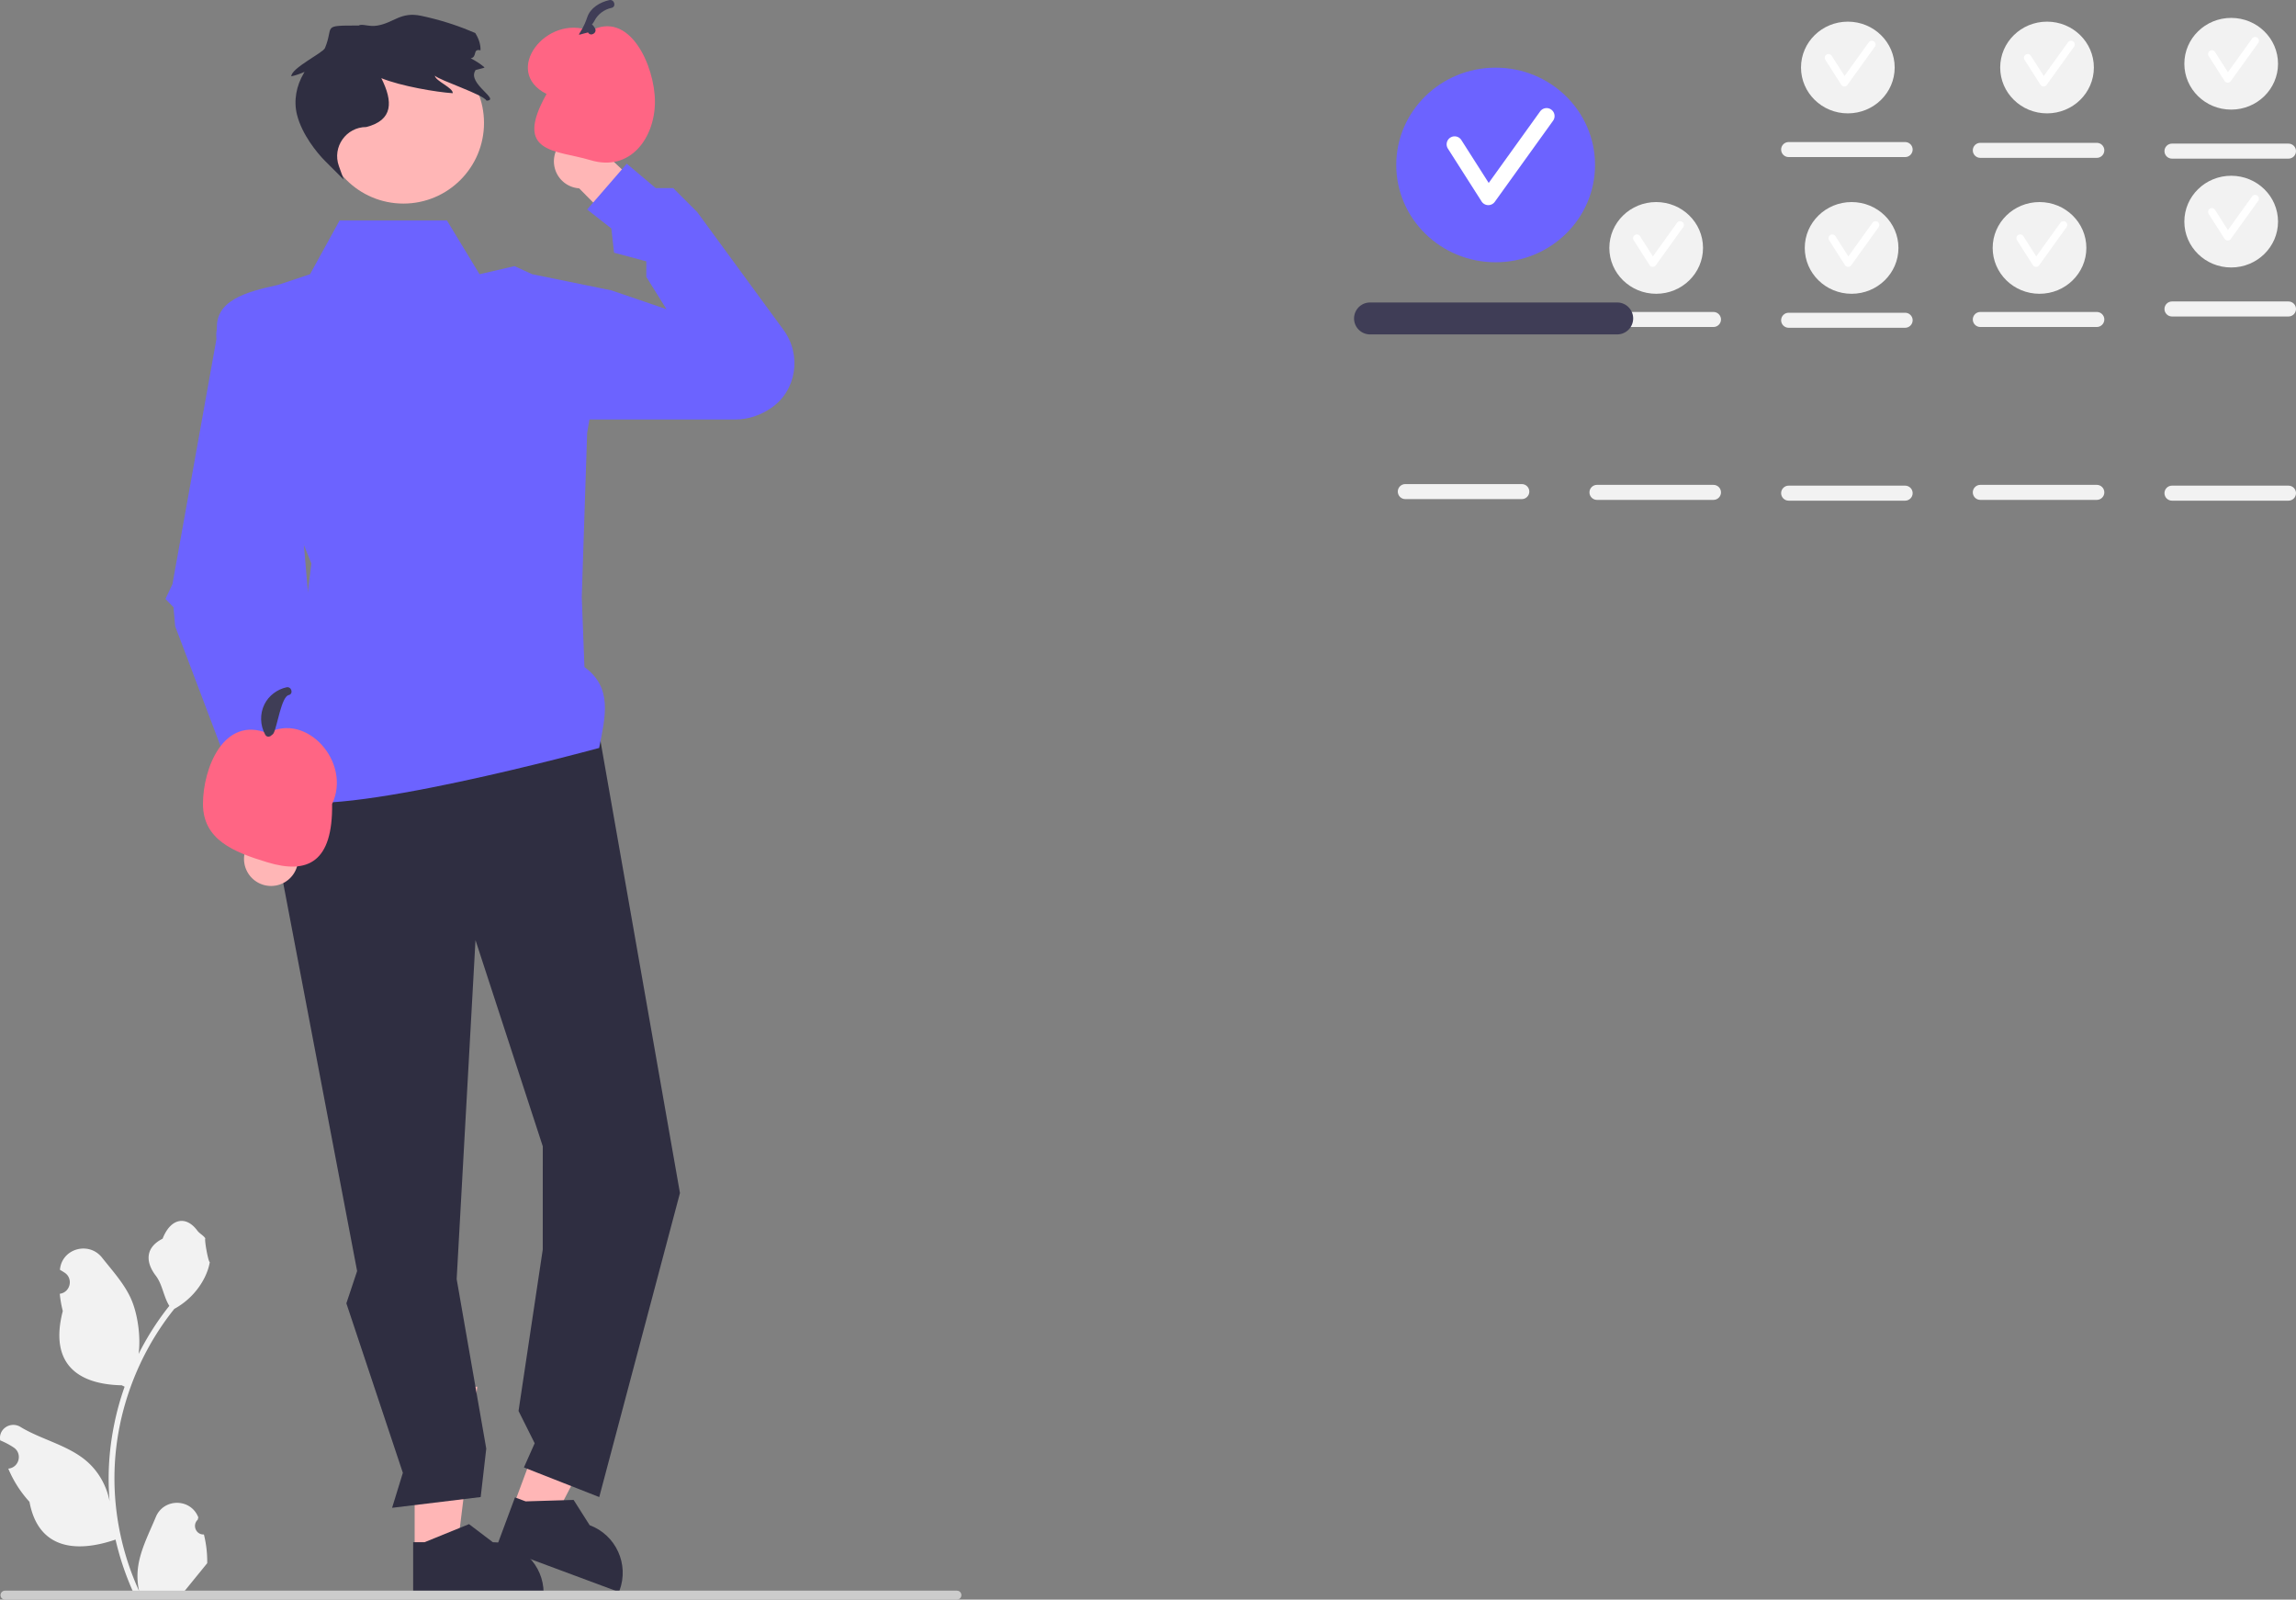 <svg xmlns="http://www.w3.org/2000/svg" width="610.927" height="425.59"><rect width="100%" height="100%" fill="#808080" stroke="none"/><path d="M161.617 41.425l15.646 14.75-7.179 10.113-15.986-16.183a7.197 7.197 0 113.045-13.907 7.186 7.186 0 014.474 5.227zM110.333 412.494l11.287-.001 5.37-43.536-16.66.001.003 43.536z" fill="#ffb6b6"/><path d="M109.936 424.269l34.709-.002v-.439c0-7.46-6.049-13.509-13.51-13.51l-6.34-4.81-11.83 4.812h-3.03v13.949z" fill="#2f2e41"/><path fill="#ffb6b6" d="M136.641 400.575l10.58 3.934 20.21-38.933-15.614-5.806-15.176 40.805z"/><path d="M132.164 411.472l32.532 12.1.153-.412c2.6-6.993-.96-14.77-7.952-17.371h-.001l-4.266-6.72-12.764.386-2.84-1.057-4.862 13.074z" fill="#2f2e41"/><path fill="#2f2e41" d="M158.018 187.134l22.907 130.283-21.475 80.89-20.044-7.875 2.863-6.443-4.295-8.59 6.443-42.95.01-27.449-17.906-54.872-5.01 90.195 7.873 45.098-1.482 12.885-23.572 2.864 2.863-9.306-15.032-45.098 2.863-8.59-20.043-105.228 5.01-33.644 78.027-12.17z"/><path d="M90.371 58.642h28.538l8.686 14.317 9.306-2.148 4.715 2.148 21.055 4.295-6.443 37.939-1.431 43.666.715 18.612c7.527 5.499 5.584 13.077 3.915 21.529 0 0-71.919 19.668-83.372 13.386v-8.117l6.8-54.358-25.054-61.562c-1.1-8.428 7.804-10.705 16.106-12.527l8.59-2.863 7.874-14.317z" fill="#6c63ff"/><path d="M156.228 82.264l6.443-5.01 14.658 5.01-5.352-8.59v-4.14l-8.59-2.302-.716-6.443-6.443-5.053 10.55-12.175 7.704 6.494 4.653-.003 6.403 6.403 22.956 31.343c4.88 6.663 3.476 16.207-3.385 20.806-2.638 1.769-5.808 3.01-9.51 3.01h-40.591l1.22-29.35z" fill="#6c63ff"/><circle cx="107.34" cy="32.717" r="21.447" fill="#ffb6b6"/><path d="M66.114 224.57l-.509-21.496 12.24-2.004-.271 22.746a7.197 7.197 0 11-12.031 7.611 7.186 7.186 0 01.571-6.857z" fill="#ffb6b6"/><path d="M65.753 81.48c-4.829-.277-8.733 3.88-8.153 8.682l-11.713 65.264-1.863 3.922 2.136 2.206.45 5.057 17.833 47.1 22.286.825L78.427 116l-5.771-29.278a7.764 7.764 0 00-6.903-5.242z" fill="#6c63ff"/><path d="M88.368 213.893c.214 15.476-6.443 18.782-17.18 15.544-9.085-2.74-17.18-6.055-17.18-15.544s5.522-23.52 17.18-18.816c10.43-5.727 22.412 7.845 17.18 18.816z" fill="#ff6584"/><path d="M70.569 195.463c-1.37-2.496-1.465-5.544-.192-8.099 1.135-2.276 3.381-3.97 5.858-4.503 1.347-.29 1.923 1.78.57 2.07-1.923.415-3.05 8.33-3.972 10.078-.992 1.88-1.424-2.477-.41-.63.666 1.212-1.188 2.297-1.854 1.084z" fill="#3f3d56"/><path d="M174.268 27.06c0 9.488-6.443 18.782-17.18 15.544C148.004 39.864 136.427 41 145.427 25c-12-6 .003-21.46 11.66-16.756 10.432-5.727 17.18 9.328 17.18 18.816z" fill="#ff6584"/><path d="M156.47 8.63c-4.179.977-2.031 1.398-.192-4.1.807-2.41 3.38-3.97 5.857-4.502 1.348-.29 1.924 1.78.57 2.07-1.923.415-3.575 1.622-4.498 3.37-.992 1.882-.898.23.117 2.077.665 1.212-1.188 2.297-1.855 1.084z" fill="#3f3d56"/><path d="M54.259 408.257c-2.066.13-3.208-2.437-1.645-3.933l.156-.619-.062-.148c-2.09-4.982-9.17-4.947-11.241.042-1.84 4.428-4.18 8.864-4.756 13.546a18.029 18.029 0 00.316 6.2c-4.308-9.41-6.575-19.686-6.575-30.02 0-2.597.142-5.194.433-7.783.239-2.119.568-4.225.995-6.31 2.305-11.278 7.298-22.02 14.5-30.99 3.462-1.893 6.349-4.851 8.093-8.397.626-1.279 1.117-2.655 1.35-4.056-.394.052-1.486-5.949-1.189-6.317-.549-.833-1.532-1.247-2.131-2.06-2.983-4.044-7.092-3.338-9.237 2.157-4.582 2.313-4.626 6.148-1.815 9.837 1.79 2.347 2.035 5.522 3.605 8.035-.162.206-.33.407-.491.613a73.592 73.592 0 00-7.681 12.169c.61-4.766-.291-10.508-1.827-14.21-1.748-4.217-5.025-7.769-7.91-11.415-3.466-4.379-10.574-2.468-11.184 3.084l-.018.16c.429.243.849.5 1.26.77 2.339 1.548 1.53 5.175-1.242 5.602l-.063.01c.155 1.544.42 3.075.808 4.58-3.702 14.315 4.29 19.53 15.701 19.764.252.129.497.258.75.38a73.187 73.187 0 00-2.765 9.98 73.856 73.856 0 00-1.279 9.049c-.297 3.83-.271 7.68.052 11.503l-.02-.136c-.82-4.211-3.106-8.145-6.426-10.87-4.946-4.063-11.933-5.559-17.268-8.824-2.569-1.572-5.86.459-5.412 3.437l.022.142c.795.323 1.57.698 2.319 1.118.428.241.848.498 1.258.77 2.34 1.547 1.531 5.173-1.24 5.601l-.063.01c-.046.006-.084.013-.13.02a30.654 30.654 0 005.639 8.829c2.315 12.497 12.256 13.682 22.89 10.043h.007a75.092 75.092 0 005.044 14.726h18.02c.065-.2.123-.407.181-.607a20.473 20.473 0 01-4.986-.297c1.337-1.64 2.674-3.294 4.01-4.934a1.12 1.12 0 00.085-.097c.678-.84 1.363-1.673 2.04-2.513h.001a29.99 29.99 0 00-.879-7.64v-.001z" fill="#f2f2f2"/><path d="M255.81 424.4c0 .66-.53 1.19-1.19 1.19H1.33c-.66 0-1.19-.53-1.19-1.19s.53-1.19 1.19-1.19h253.29c.66 0 1.19.53 1.19 1.19z" fill="#ccc"/><path d="M508.927 39.792c0-1.103-.897-2-2-2h-31c-1.103 0-2 .897-2 2s.897 2 2 2h31c1.103 0 2-.897 2-2zM559.927 40c0-1.103-.897-2-2-2h-31c-1.103 0-2 .897-2 2s.897 2 2 2h31c1.103 0 2-.897 2-2zM610.927 40.208c0-1.103-.897-2-2-2h-31c-1.103 0-2 .897-2 2s.897 2 2 2h31c1.103 0 2-.897 2-2zM559.927 85c0-1.103-.897-2-2-2h-31c-1.103 0-2 .897-2 2s.897 2 2 2h31c1.103 0 2-.897 2-2zM457.927 85c0-1.103-.897-2-2-2h-31c-1.103 0-2 .897-2 2s.897 2 2 2h31c1.103 0 2-.897 2-2zM508.927 85.208c0-1.103-.897-2-2-2h-31c-1.103 0-2 .897-2 2s.897 2 2 2h31c1.103 0 2-.897 2-2zM559.927 131c0-1.103-.897-2-2-2h-31c-1.103 0-2 .897-2 2s.897 2 2 2h31c1.103 0 2-.897 2-2zM610.927 131.208c0-1.103-.897-2-2-2h-31c-1.103 0-2 .897-2 2s.897 2 2 2h31c1.103 0 2-.897 2-2zM406.927 130.792c0-1.103-.897-2-2-2h-31c-1.103 0-2 .897-2 2s.897 2 2 2h31c1.103 0 2-.897 2-2zM457.927 131c0-1.103-.897-2-2-2h-31c-1.103 0-2 .897-2 2s.897 2 2 2h31c1.103 0 2-.897 2-2zM508.927 131.208c0-1.103-.897-2-2-2h-31c-1.103 0-2 .897-2 2s.897 2 2 2h31c1.103 0 2-.897 2-2z" fill="#f2f2f2"/><ellipse cx="491.681" cy="17.962" rx="12.463" ry="12.201" fill="#f2f2f2"/><path d="M490.762 23h-.028a1 1 0 01-.815-.462l-4.225-6.625a1 1 0 111.686-1.076l3.431 5.38 6.447-8.967a1 1 0 011.624 1.167l-7.308 10.166a1 1 0 01-.812.417z" fill="#fff"/><ellipse cx="544.681" cy="17.962" rx="12.463" ry="12.201" fill="#f2f2f2"/><path d="M543.762 23h-.028a1 1 0 01-.815-.462l-4.225-6.625a1 1 0 111.686-1.076l3.431 5.38 6.447-8.967a1 1 0 011.624 1.167l-7.308 10.166a1 1 0 01-.812.417z" fill="#fff"/><ellipse cx="593.681" cy="16.962" rx="12.463" ry="12.201" fill="#f2f2f2"/><path d="M592.762 22h-.028a1 1 0 01-.815-.462l-4.225-6.625a1 1 0 111.686-1.076l3.431 5.38 6.447-8.967a1 1 0 011.624 1.167l-7.308 10.166a1 1 0 01-.812.417z" fill="#fff"/><path d="M610.927 82.208c0-1.103-.897-2-2-2h-31c-1.103 0-2 .897-2 2s.897 2 2 2h31c1.103 0 2-.897 2-2z" fill="#f2f2f2"/><g><ellipse cx="593.681" cy="58.962" rx="12.463" ry="12.201" fill="#f2f2f2"/><path d="M592.762 64h-.028a1 1 0 01-.815-.462l-4.225-6.625a1 1 0 111.686-1.076l3.431 5.38 6.447-8.967a1 1 0 011.624 1.166l-7.308 10.167a1 1 0 01-.812.417z" fill="#fff"/></g><g><ellipse cx="542.681" cy="65.962" rx="12.463" ry="12.201" fill="#f2f2f2"/><path d="M541.762 71h-.028a1 1 0 01-.815-.462l-4.225-6.625a1 1 0 111.686-1.076l3.431 5.38 6.447-8.967a1 1 0 011.624 1.166l-7.308 10.167a1 1 0 01-.812.417z" fill="#fff"/></g><g><ellipse cx="492.681" cy="65.962" rx="12.463" ry="12.201" fill="#f2f2f2"/><path d="M491.762 71h-.028a1 1 0 01-.815-.462l-4.225-6.625a1 1 0 111.686-1.076l3.431 5.38 6.447-8.967a1 1 0 011.624 1.166l-7.308 10.167a1 1 0 01-.812.417z" fill="#fff"/></g><g><ellipse cx="440.681" cy="65.962" rx="12.463" ry="12.201" fill="#f2f2f2"/><path d="M439.762 71h-.028a1 1 0 01-.815-.462l-4.225-6.625a1 1 0 111.686-1.076l3.431 5.38 6.447-8.967a1 1 0 011.624 1.166l-7.308 10.167a1 1 0 01-.812.417z" fill="#fff"/></g><path d="M434.56 84.726a4.248 4.248 0 00-4.244-4.244h-65.779c-2.34 0-4.243 1.903-4.243 4.244s1.903 4.244 4.243 4.244h65.78a4.248 4.248 0 004.243-4.244z" fill="#3f3d56"/><g><ellipse cx="397.965" cy="43.889" rx="26.446" ry="25.889" fill="#6c63ff"/><path d="M396.016 54.578l-.06-.001a2.122 2.122 0 01-1.73-.98l-8.964-14.058a2.122 2.122 0 113.579-2.281l7.28 11.416 13.679-19.03a2.121 2.121 0 113.446 2.476l-15.507 21.574a2.122 2.122 0 01-1.723.884z" fill="#fff"/></g><path d="M125.253 15.525c1.3.64 2.52 1.44 3.62 2.36.32.27-2.71.63-2.41.91-2.15 3.46 6.81 7.79 3 8-.76-1.62-12.49-5.41-13.76-6.66.18 1.44 4.93 3.23 4.76 4.66-4.27-.27-13.79-1.87-19-4 3.14 6.255 3.163 11.172-4 13-5.36 0-9.103 5.31-7.3 10.36l1.3 3.64-5-5c-2.079-2.08-6.106-6.999-7.432-12.251-.952-3.772-.176-7.725 1.805-11.072.073-.124.14-.243.197-.357-1.13.52-2.31.92-3.52 1.19-.05-2.18 8.41-6.22 8.95-7.51 2.51-6.01-1.15-6 9-6 .875-.583 2.633.413 5 0 4.357-.76 6.158-3.733 11.567-2.597 4.667.981 9.21 2.42 12.732 3.888l1.701.709c1.03 1.65 1.45 3.19 1.39 4.59-.09-.02-.19-.04-.28-.05-1.77-.25-.58 1.81-2.32 2.19z" fill="#2f2e41"/></svg>